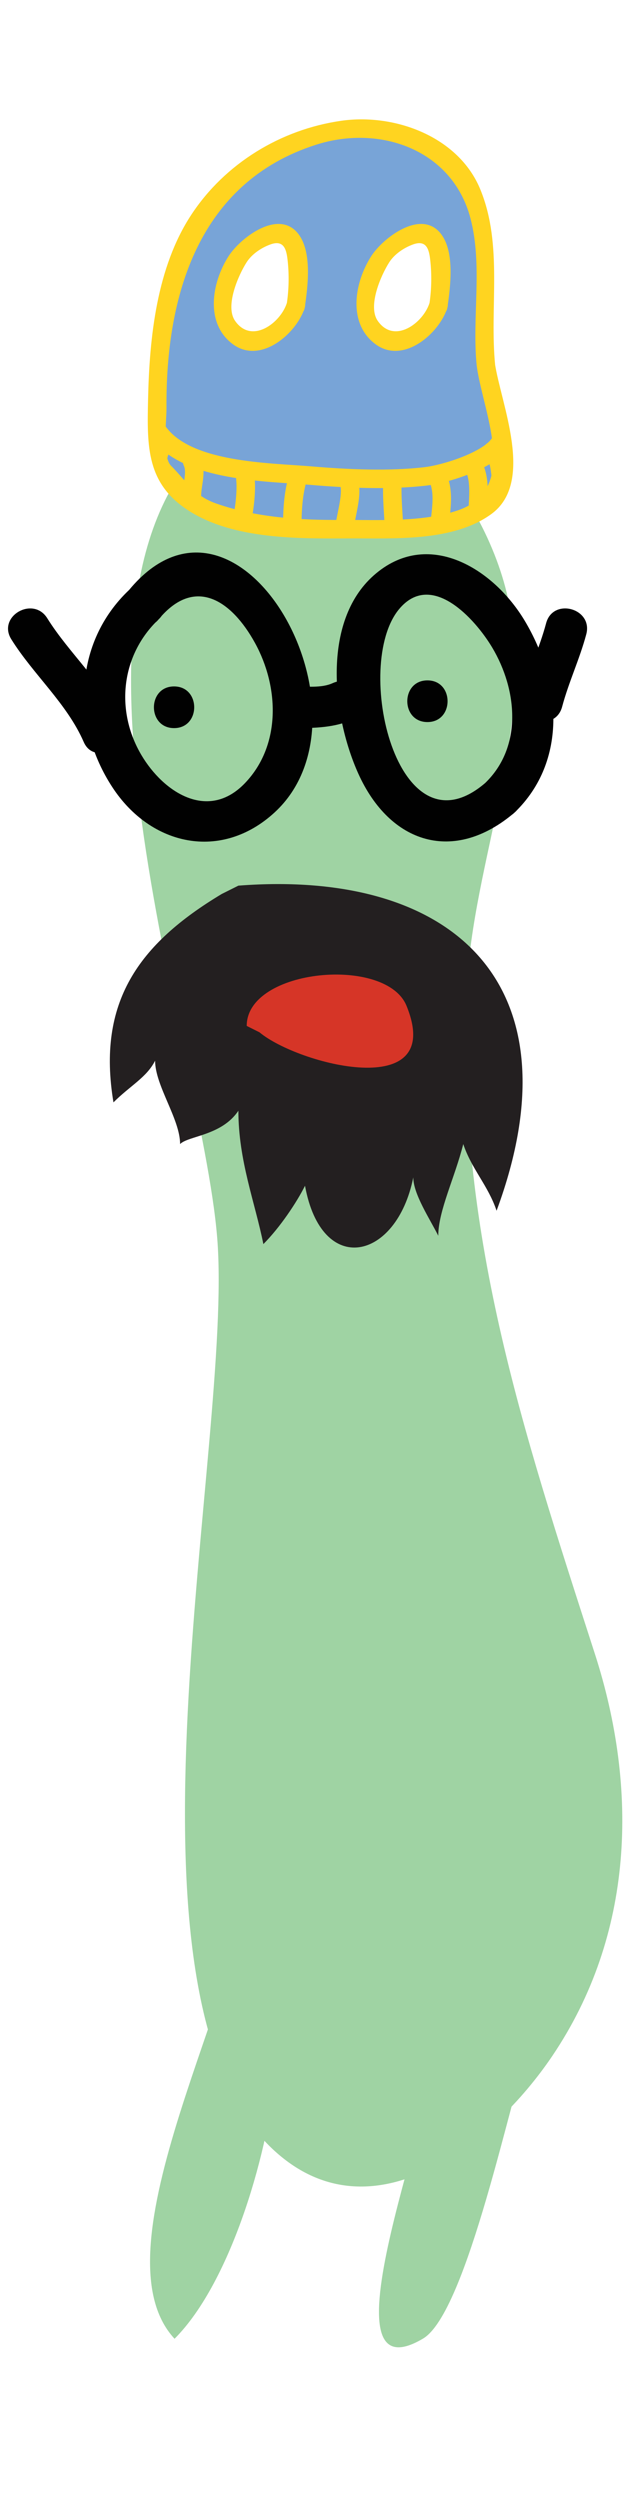 <?xml version="1.0" encoding="utf-8"?>
<!-- Generator: Adobe Illustrator 16.0.0, SVG Export Plug-In . SVG Version: 6.00 Build 0)  -->
<!DOCTYPE svg PUBLIC "-//W3C//DTD SVG 1.1//EN" "http://www.w3.org/Graphics/SVG/1.1/DTD/svg11.dtd">
<svg version="1.1" id="Layer_1" xmlns="http://www.w3.org/2000/svg" xmlns:xlink="http://www.w3.org/1999/xlink" x="0px" y="0px"
	 width="92.82px" height="360px" viewBox="0 0 92.82 360" enable-background="new 0 0 92.82 360" xml:space="preserve">
<g>
	<path fill="#9FD3A3" d="M34.142,60.331c-31.289,19.799-5.127,89.425-2.833,117.965c2.367,29.436-16.476,108.909,8.282,131.441
		c14.119,12.849,31.479-1.043,40.009-13.678c11.779-17.445,12.439-38.399,6.14-57.912c-10.532-32.627-19.976-60.943-18.47-95.617
		c0.805-18.514,10.044-37.87,5.922-56.479C69.604,69.862,52.938,48.437,34.142,60.331z"/>
	<g>
		<g>
			<path fill="#78A4D7" d="M70.043,52.66c-1.228-10.127,2.761-23.935-6.751-30.687c-9.513-6.75-22.708-2.762-30.688,4.91
				c-9.82,8.899-10.74,28.232-9.513,40.506l0.614,0.614c4.295,9.513,25.47,8.286,34.062,7.979
				c4.295-0.307,12.274-0.614,14.115-5.524C73.725,65.855,70.656,57.57,70.043,52.66z M42.635,43.968
				c-0.895,3.582-5.748,6.829-8.995,4.002c-2.892-2.518-1.006-7.076,0.228-9.954c0.94-2.191,5.01-5.635,7.828-3.756
				C43.262,35.2,42.949,42.089,42.635,43.968z M63.194,43.968c-0.895,3.582-5.747,6.829-8.994,4.002
				c-2.893-2.518-1.006-7.076,0.227-9.954c0.94-2.191,5.011-5.635,7.829-3.756C63.821,35.2,63.508,42.089,63.194,43.968z"/>
		</g>
		<g>
			<path fill="#FFD420" d="M71.375,52.66c-0.852-8.435,1.163-17.304-2.141-25.372c-3.12-7.621-12.348-11.003-20.062-9.895
				c-8.719,1.252-16.732,6.139-21.593,13.52c-5.007,7.604-6.042,17.692-6.238,26.554c-0.154,6.925-0.25,12.282,6.059,16.199
				c6.439,3.998,15.564,3.9,22.855,3.864c6.529-0.033,15.002,0.513,20.538-3.491c6.328-4.578,1.428-15.811,0.533-21.733
				c-0.256-1.694-2.822-0.972-2.568,0.708c1.014,6.717,6.109,17.492-2.818,20.494c-5.123,1.723-11.444,1.336-16.796,1.363
				c-6.042,0.03-12.214-0.347-17.956-2.357c-3.305-1.156-4.285-3.197-6.541-5.453c-1.302-1.302-0.636-6.465-0.651-8.269
				c-0.134-16.237,4.616-32.564,21.596-37.963c9.256-2.943,19.631,0.778,22.215,10.601c1.796,6.83,0.199,14.264,0.902,21.23
				C68.882,54.353,71.548,54.369,71.375,52.66z"/>
			<path fill="#FFD420" d="M41.35,43.614c-0.927,2.938-5.111,6.003-7.475,2.577c-1.464-2.121,0.465-6.54,1.675-8.429
				c0.762-1.189,2.125-2.093,3.427-2.564c2.021-0.731,2.322,0.858,2.484,2.345C41.677,39.517,41.64,41.647,41.35,43.614
				c-0.248,1.68,2.32,2.403,2.569,0.708c0.444-3.017,1.076-7.917-0.853-10.549c-2.805-3.827-8.4,0.433-10.122,3.119
				c-2.458,3.837-3.41,9.682,0.61,12.667c4,2.968,9.188-1.51,10.364-5.236C44.438,42.679,41.865,41.981,41.35,43.614z"/>
			<path fill="#FFD420" d="M61.91,43.614c-0.927,2.939-5.11,6.002-7.475,2.577c-1.464-2.121,0.464-6.541,1.674-8.429
				c0.763-1.189,2.125-2.093,3.427-2.564c2.021-0.731,2.322,0.858,2.484,2.345C62.236,39.517,62.199,41.646,61.91,43.614
				c-0.247,1.68,2.319,2.403,2.568,0.708c0.444-3.017,1.076-7.917-0.852-10.549c-2.804-3.828-8.401,0.434-10.122,3.119
				c-2.459,3.837-3.408,9.683,0.611,12.667c3.999,2.968,9.188-1.51,10.362-5.236C64.997,42.679,62.425,41.981,61.91,43.614z"/>
		</g>
	</g>
	<g>
		<defs>
			<path id="SVGID_1_" d="M70.043,52.66c-1.228-10.127,2.761-23.935-6.751-30.687c-9.513-6.75-22.708-2.762-30.688,4.91
				c-9.82,8.899-10.74,28.232-9.513,40.506l0.614,0.614c4.295,9.513,25.47,8.286,34.062,7.979
				c4.295-0.307,12.274-0.614,14.115-5.524C73.725,65.855,70.656,57.57,70.043,52.66z M42.635,43.968
				c-0.895,3.582-5.748,6.829-8.995,4.002c-2.892-2.518-1.006-7.076,0.228-9.954c0.94-2.191,5.01-5.635,7.828-3.756
				C43.262,35.2,42.949,42.089,42.635,43.968z M63.194,43.968c-0.895,3.582-5.747,6.829-8.994,4.002
				c-2.893-2.518-1.006-7.076,0.227-9.954c0.94-2.191,5.011-5.635,7.829-3.756C63.821,35.2,63.508,42.089,63.194,43.968z"/>
		</defs>
		<clipPath id="SVGID_2_">
			<use xlink:href="#SVGID_1_"  overflow="visible"/>
		</clipPath>
		<g clip-path="url(#SVGID_2_)">
			
				<path fill="none" stroke="#FFD420" stroke-width="2.664" stroke-linecap="round" stroke-linejoin="round" stroke-miterlimit="10" d="
				M22.785,62.175c4.154,5.824,15.777,5.779,22.111,6.321c5.16,0.441,11.337,0.71,16.488,0.094c2.813-0.337,8.775-2.208,10.5-4.574"
				/>
			
				<path fill="none" stroke="#FFD420" stroke-width="2.664" stroke-linecap="round" stroke-linejoin="round" stroke-miterlimit="10" d="
				M27.695,66.471c0.79,1.683-0.231,3.665,0,5.523"/>
			
				<path fill="none" stroke="#FFD420" stroke-width="2.664" stroke-linecap="round" stroke-linejoin="round" stroke-miterlimit="10" d="
				M35.366,68.925c0.199,1.644-0.126,4.659-0.614,6.445"/>
			
				<path fill="none" stroke="#FFD420" stroke-width="2.664" stroke-linecap="round" stroke-linejoin="round" stroke-miterlimit="10" d="
				M42.731,69.54c-0.615,2.529-0.615,5.046-0.614,7.671"/>
			
				<path fill="none" stroke="#FFD420" stroke-width="2.664" stroke-linecap="round" stroke-linejoin="round" stroke-miterlimit="10" d="
				M50.403,69.847c0.378,2.269-1.031,5.566-0.921,8.286"/>
			
				<path fill="none" stroke="#FFD420" stroke-width="2.664" stroke-linecap="round" stroke-linejoin="round" stroke-miterlimit="10" d="
				M56.54,70.154c-0.035,2.548,0.297,5.098,0.307,7.671"/>
			
				<path fill="none" stroke="#FFD420" stroke-width="2.664" stroke-linecap="round" stroke-linejoin="round" stroke-miterlimit="10" d="
				M63.292,69.232c0.938,2.752-0.164,5.737,0,8.593"/>
			
				<path fill="none" stroke="#FFD420" stroke-width="2.664" stroke-linecap="round" stroke-linejoin="round" stroke-miterlimit="10" d="
				M68.509,67.698c0.792,2.018,0.308,4.829,0.307,7.059"/>
			
				<path fill="none" stroke="#FFD420" stroke-width="2.664" stroke-linecap="round" stroke-linejoin="round" stroke-miterlimit="10" d="
				M23.399,64.016c-0.769,1.629-1.144,4.015-0.921,5.831"/>
			
				<path fill="none" stroke="#FFD420" stroke-width="2.664" stroke-linecap="round" stroke-linejoin="round" stroke-miterlimit="10" d="
				M70.963,64.938c1.715,1.763,0.684,4.57,2.147,6.442"/>
		</g>
	</g>
	<g>
		<g>
			<g>
				<g>
					<path fill="#010101" d="M18.619,84.94c-8.025,7.597-8.316,19.413-2.425,28.417c5.552,8.487,15.713,10.659,23.36,3.654
						C55.029,102.834,34.507,65.792,18.619,84.94c-2.452,2.955,1.77,7.226,4.244,4.244c5.234-6.308,10.526-2.706,13.881,3.384
						c3.51,6.371,3.777,14.763-1.435,20.199c-5.314,5.543-11.752,1.333-14.933-4.046c-3.798-6.424-2.929-14.411,2.487-19.537
						C25.679,86.519,21.427,82.282,18.619,84.94L18.619,84.94z"/>
				</g>
			</g>
			<g>
				<g>
					<path fill="#010101" d="M42.478,104.846c2.916-0.001,5.774-0.059,8.47-1.28c1.49-0.675,1.838-2.806,1.076-4.106
						c-0.89-1.519-2.615-1.751-4.105-1.077c-1.583,0.717-3.761,0.459-5.441,0.46C38.607,98.846,38.607,104.848,42.478,104.846
						L42.478,104.846z"/>
				</g>
			</g>
			<g>
				<g>
					<path fill="#010101" d="M74.161,117.008c7.781-7.484,6.649-18.934,1.49-27.586c-4.548-7.627-14.042-13.418-21.78-6.569
						c-7.568,6.699-5.921,20.343-2.232,28.536C56.207,121.534,65.466,124.428,74.161,117.008c2.948-2.516-1.317-6.741-4.244-4.244
						c-12.702,10.839-19.119-16.97-12.398-25.048c4.659-5.6,10.966,1.407,13.424,5.528c3.629,6.085,4.402,14.299-1.025,19.52
						C67.123,115.451,71.372,119.69,74.161,117.008z"/>
				</g>
			</g>
			<g>
				<g>
					<path fill="#010101" d="M25.088,104.846c3.871,0,3.871-6.002,0-6.002S21.217,104.846,25.088,104.846L25.088,104.846z"/>
				</g>
			</g>
			<g>
				<g>
					<path fill="#010101" d="M61.606,103.976c3.87,0,3.87-6.002,0-6.002S57.736,103.976,61.606,103.976L61.606,103.976z"/>
				</g>
			</g>
		</g>
		<g>
			<g>
				<path fill="#010101" d="M17.246,103.807c-2.423-5.551-7.257-9.69-10.434-14.781c-2.043-3.275-7.238-0.265-5.183,3.029
					c3.177,5.091,8.013,9.235,10.434,14.781C13.608,110.376,18.778,107.317,17.246,103.807L17.246,103.807z"/>
			</g>
		</g>
		<g>
			<g>
				<path fill="#010101" d="M81.02,101.772c0.947-3.55,2.531-6.884,3.479-10.434c1-3.745-4.79-5.332-5.787-1.596
					c-0.948,3.55-2.531,6.884-3.479,10.434C74.233,103.921,80.022,105.508,81.02,101.772L81.02,101.772z"/>
			</g>
		</g>
	</g>
	<g>
		<path fill="#9FD3A3" d="M76.521,293.669c-2.752,7.337-9.172,39.439-15.593,43.108c-15.592,9.172,2.753-35.771,1.835-42.191"/>
	</g>
	<g>
		<path fill="#9FD3A3" d="M39.833,297.337c-0.916,11.925-6.42,31.186-14.675,39.44c-11.925-12.841,10.089-50.446,11.007-67.873"/>
	</g>
	<g>
		<path fill="#231F20" d="M31.958,128.73c-12.004,7.202-18.006,15.605-15.605,30.01c2.4-2.401,4.801-3.602,6.002-6.002
			c0,3.601,3.601,8.402,3.601,12.004c1.2-1.201,6.002-1.201,8.403-4.802c0,7.202,2.4,13.204,3.601,19.206
			c2.401-2.4,4.801-6.002,6.002-8.402c2.401,13.204,13.205,10.804,15.605-1.201c0,2.401,2.4,6.002,3.602,8.403
			c0-3.601,2.4-8.403,3.601-13.204c1.2,3.601,3.602,6.002,4.802,9.603c12.004-32.411-6.002-49.216-37.212-46.815"/>
	</g>
	<g>
		<path fill="#D63527" d="M37.405,148.653c5.54,4.616,26.776,10.155,21.236-3.694c-2.771-7.385-23.082-5.539-23.082,2.771"/>
	</g>
</g>
</svg>
